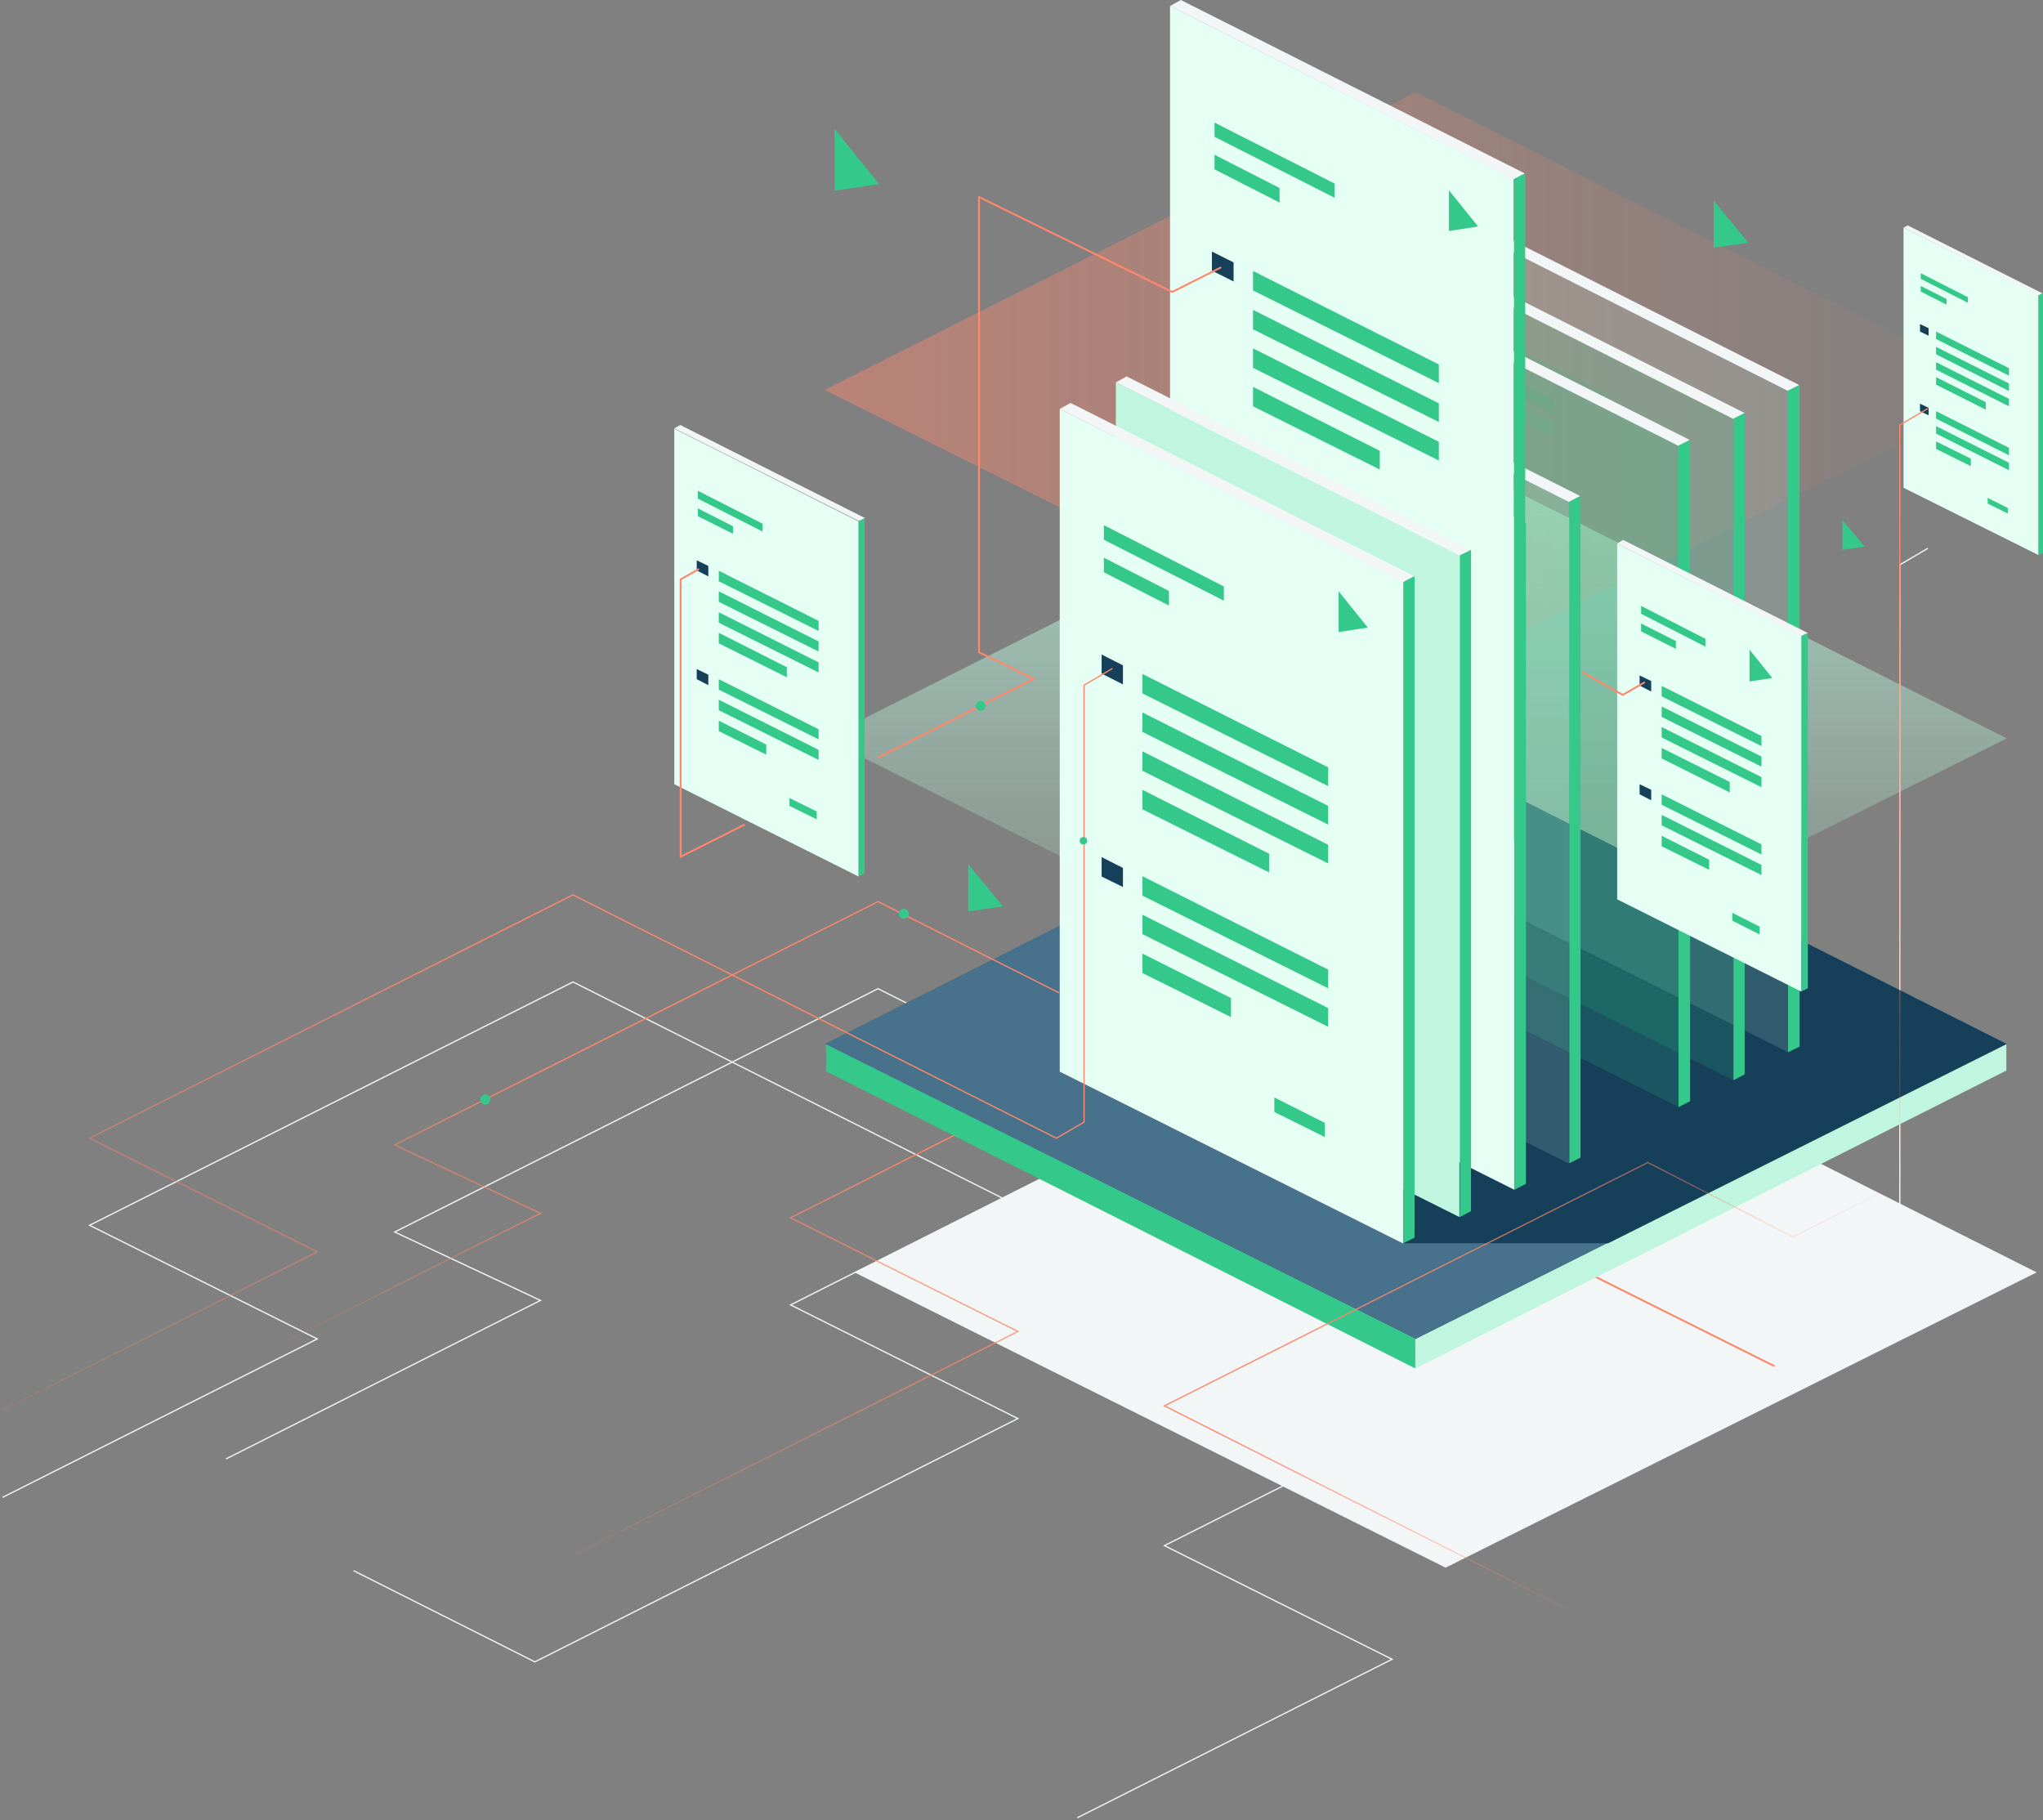 <svg width="825" height="735" viewBox="0 0 825 735" fill="none" xmlns="http://www.w3.org/2000/svg">
<rect x="0" y="0" width="825" height="735" fill="#808080" stroke="none"/>
<path d="M303.452 1.84248e-05L176.485 63.997L268.276 109.881L73.221 208.14L0 171.312" transform="translate(142.764 462.92)" stroke="#F2F6F6" stroke-width="0.5" stroke-miterlimit="10"/>
<path d="M2.24964e-09 299.305L127.118 235.309L35.176 189.424L230.382 91.165L425.588 189.424L436.759 183.085V6.49L448.082 4.60619e-06" transform="translate(1 305.343)" stroke="#F2F6F6" stroke-width="0.5" stroke-miterlimit="10"/>
<path d="M2.30364e-06 189.877L126.967 125.88L68.088 98.259L263.294 0L336.364 36.828" transform="translate(91.281 399.225)" stroke="#F2F6F6" stroke-width="0.5" stroke-miterlimit="10"/>
<path d="M9.21455e-06 512.577L127.118 448.581L35.176 402.696L230.382 304.437L288.959 334.473L332.136 312.739V6.641L343.459 -4.60619e-06" transform="translate(435.043 221.423)" stroke="#F2F6F6" stroke-width="0.5" stroke-miterlimit="10"/>
<path d="M0 120.145L238.685 -1.84248e-05L477.371 120.145L238.685 239.384L0 120.145Z" transform="translate(345.062 393.64)" fill="#F2F6F6"/>
<path d="M91.941 45.884L1.84291e-05 9.21238e-06" transform="translate(624.662 505.785)" stroke="#FF876C" stroke-width="0.75" stroke-miterlimit="10"/>
<path d="M303.452 -9.21238e-06L176.485 63.997L268.276 109.881L73.221 207.989L0 171.312" transform="translate(142.764 427.752)" stroke="url(#paint0_linear)" stroke-width="0.5" stroke-miterlimit="10"/>
<path d="M0 120.145L238.685 -4.60619e-06L477.371 120.145L238.685 239.384L0 120.145Z" transform="translate(332.986 301.418)" fill="#48718B"/>
<path d="M0 120.145L238.685 -4.60619e-06L477.371 120.145L238.685 239.384L0 120.145Z" transform="translate(332.986 178)" fill="url(#paint1_linear)" fill-opacity="0.7"/>
<path d="M0 120.145L238.685 1.15155e-06L477.371 120.145L238.685 239.384L0 120.145Z" transform="translate(332.986 37.281)" fill="url(#paint2_linear)"/>
<path d="M-9.21455e-06 -9.21238e-06V10.867L237.93 130.861L238.383 119.088L-9.21455e-06 -9.21238e-06Z" transform="translate(333.588 421.714)" fill="#34C88A"/>
<path d="M238.685 1.84248e-05V10.867L0 131.163V119.39L238.685 1.84248e-05Z" transform="translate(571.521 421.412)" fill="#C0F5DF"/>
<path d="M31.251 4.60619e-06H0V187.613H83.185L244.12 107.164L31.251 4.60619e-06Z" transform="translate(566.236 314.399)" fill="#163F59"/>
<path d="M-1.84291e-05 2.415L4.378 -2.30309e-06L143.272 70.034L138.742 72.449L-1.84291e-05 2.415Z" transform="translate(583.293 85.43)" fill="#F2F6F6"/>
<g opacity="0.4">
<path opacity="0.4" d="M-1.84291e-05 267.609V1.15155e-06L138.742 69.883V337.039L-1.84291e-05 267.609Z" transform="translate(583.293 87.844)" fill="#C0F5DF"/>
<path opacity="0.4" d="M1.84291e-05 2.30309e-06V5.886L48.462 30.489V24.602L1.84291e-05 2.30309e-06Z" transform="translate(601.262 134.936)" fill="#34C88A"/>
<path opacity="0.4" d="M1.84291e-05 0V5.886L26.269 19.32V13.433L1.84291e-05 0Z" transform="translate(601.262 147.917)" fill="#34C88A"/>
</g>
<path d="M1.84291e-05 2.264V269.42L4.68 267.156V0L1.84291e-05 2.264Z" transform="translate(722.037 155.464)" fill="#34C88A"/>
<path d="M1.84291e-05 2.415L4.378 -2.30309e-06L143.272 70.034L138.742 72.449L1.84291e-05 2.415Z" transform="translate(561.252 96.75)" fill="#F2F6F6"/>
<g opacity="0.4">
<path opacity="0.4" d="M1.84291e-05 267.609V-4.60619e-06L138.742 69.883V337.039L1.84291e-05 267.609Z" transform="translate(561.252 99.165)" fill="#34C88A"/>
<path opacity="0.4" d="M0 2.30309e-06V5.886L48.462 30.489V24.602L0 2.30309e-06Z" transform="translate(579.066 146.257)" fill="#34C88A"/>
<path opacity="0.4" d="M0 0V5.886L26.42 19.32V13.433L0 0Z" transform="translate(579.066 159.237)" fill="#34C88A"/>
</g>
<path d="M9.21455e-06 2.264V269.42L4.529 267.005V0L9.21455e-06 2.264Z" transform="translate(699.996 166.784)" fill="#34C88A"/>
<path d="M0 2.415L4.378 4.60619e-06L143.272 70.034L138.742 72.449L0 2.415Z" transform="translate(539.062 107.617)" fill="#F2F6F6"/>
<g opacity="0.4">
<path opacity="0.4" d="M0 267.609V2.30309e-06L138.742 69.883V337.039L0 267.609Z" transform="translate(539.062 110.032)" fill="#34C88A"/>
<path opacity="0.4" d="M-9.21455e-06 -2.30309e-06V5.886L48.462 30.489V24.602L-9.21455e-06 -2.30309e-06Z" transform="translate(557.029 157.124)" fill="#34C88A"/>
<path opacity="0.4" d="M-9.21455e-06 -4.60619e-06V5.886L26.269 19.32V13.433L-9.21455e-06 -4.60619e-06Z" transform="translate(557.029 170.104)" fill="#34C88A"/>
</g>
<path d="M-9.21455e-06 2.264V269.42L4.68 267.005V-4.60619e-06L-9.21455e-06 2.264Z" transform="translate(677.807 177.651)" fill="#34C88A"/>
<path d="M1.84291e-05 2.415L4.378 4.60619e-06L143.272 70.034L138.742 72.449L1.84291e-05 2.415Z" transform="translate(494.826 130.257)" fill="#F2F6F6"/>
<g opacity="0.4">
<path opacity="0.4" d="M1.84291e-05 267.609V0L138.742 69.883V337.039L1.84291e-05 267.609Z" transform="translate(494.826 132.823)" fill="#C0F5DF"/>
<path opacity="0.4" d="M9.21455e-06 -2.30309e-06V5.886L48.462 30.489V24.602L9.21455e-06 -2.30309e-06Z" transform="translate(512.791 179.764)" fill="#34C88A"/>
<path opacity="0.4" d="M9.21455e-06 4.60619e-06V5.736L26.269 19.169V13.282L9.21455e-06 4.60619e-06Z" transform="translate(512.791 192.896)" fill="#34C88A"/>
</g>
<path d="M1.84291e-05 2.264V269.42L4.529 267.156V-4.60619e-06L1.84291e-05 2.264Z" transform="translate(633.719 200.292)" fill="#34C88A"/>
<path d="M4.60727e-06 1.358L2.416 -4.60619e-06L76.995 37.583L74.58 38.79L4.60727e-06 1.358Z" transform="translate(272.291 171.614)" fill="#F2F6F6"/>
<path d="M4.60727e-06 143.54V-4.60619e-06L74.429 37.432V180.821L4.60727e-06 143.54Z" transform="translate(272.291 173.123)" fill="#E6FFF5"/>
<path d="M-4.60727e-06 4.226V-4.60619e-06L40.309 20.225V24.301L-4.60727e-06 4.226Z" transform="translate(290.256 230.479)" fill="#34C88A"/>
<path d="M-4.60727e-06 4.226V-4.60619e-06L40.309 20.225V24.301L-4.60727e-06 4.226Z" transform="translate(290.256 238.78)" fill="#34C88A"/>
<path d="M-4.60727e-06 4.226V4.60619e-06L40.309 20.225V24.301L-4.60727e-06 4.226Z" transform="translate(290.256 247.233)" fill="#34C88A"/>
<path d="M-4.60727e-06 4.226V-4.60619e-06L40.309 20.225V24.301L-4.60727e-06 4.226Z" transform="translate(290.256 274.25)" fill="#34C88A"/>
<path d="M-4.60727e-06 4.226V-4.60619e-06L40.309 20.225V24.301L-4.60727e-06 4.226Z" transform="translate(290.256 282.551)" fill="#34C88A"/>
<path d="M-4.60727e-06 4.60619e-06V4.226L19.173 13.735V9.66L-4.60727e-06 4.60619e-06Z" transform="translate(290.256 291.004)" fill="#34C88A"/>
<path d="M-4.60727e-06 4.60619e-06V4.226L27.477 17.961V13.886L-4.60727e-06 4.60619e-06Z" transform="translate(290.256 255.534)" fill="#34C88A"/>
<path d="M4.60727e-06 0V4.075L4.68 6.49V2.264L4.60727e-06 0Z" transform="translate(281.35 270.175)" fill="#163F59"/>
<path d="M4.60727e-06 -9.21238e-06V4.075L4.68 6.49V2.264L4.60727e-06 -9.21238e-06Z" transform="translate(281.35 226.252)" fill="#163F59"/>
<path d="M9.21455e-06 0V3.17L11.021 8.603V5.434L9.21455e-06 0Z" transform="translate(318.793 322.247)" fill="#34C88A"/>
<path d="M9.21455e-06 4.60619e-06V3.17L26.118 16.452V13.282L9.21455e-06 4.60619e-06Z" transform="translate(281.805 198.178)" fill="#34C88A"/>
<path d="M9.21455e-06 0V3.17L14.191 10.264V7.245L9.21455e-06 0Z" transform="translate(281.805 205.272)" fill="#34C88A"/>
<path d="M9.21455e-06 1.358V144.596L2.416 143.389V98.259V9.21238e-06L9.21455e-06 1.358Z" transform="translate(346.723 209.197)" fill="#34C88A"/>
<path d="M0 1.5L2.416 0L76.995 37.583L74 39L0 1.5Z" transform="translate(653 218)" fill="#F2F6F6"/>
<path d="M0 143.54V0L74.429 37.432V180.821L0 143.54Z" transform="translate(653.045 219.611)" fill="#E6FFF5"/>
<path d="M-9.21455e-06 4.226V0L40.309 20.225V24.301L-9.21455e-06 4.226Z" transform="translate(671.01 276.967)" fill="#34C88A"/>
<path d="M-9.21455e-06 4.226V0L40.309 20.225V24.301L-9.21455e-06 4.226Z" transform="translate(671.01 285.268)" fill="#34C88A"/>
<path d="M-9.21455e-06 4.226V0L40.309 20.225V24.301L-9.21455e-06 4.226Z" transform="translate(671.01 293.57)" fill="#34C88A"/>
<path d="M-9.21455e-06 4.226V0L40.309 20.225V24.301L-9.21455e-06 4.226Z" transform="translate(671.01 320.738)" fill="#34C88A"/>
<path d="M-9.21455e-06 4.226V0L40.309 20.225V24.301L-9.21455e-06 4.226Z" transform="translate(671.01 329.04)" fill="#34C88A"/>
<path d="M-9.21455e-06 9.21238e-06V4.226L19.173 13.735V9.66L-9.21455e-06 9.21238e-06Z" transform="translate(671.01 337.492)" fill="#34C88A"/>
<path d="M-9.21455e-06 9.21238e-06V4.226L27.477 17.961V13.735L-9.21455e-06 9.21238e-06Z" transform="translate(671.01 302.022)" fill="#34C88A"/>
<path d="M0 4.60619e-06V4.075L4.68 6.49V2.264L0 4.60619e-06Z" transform="translate(662.104 316.663)" fill="#163F59"/>
<path d="M0 -4.60619e-06V4.075L4.68 6.49V2.264L0 -4.60619e-06Z" transform="translate(662.104 272.741)" fill="#163F59"/>
<path d="M-1.84291e-05 -4.60619e-06V3.17L11.021 8.754V5.585L-1.84291e-05 -4.60619e-06Z" transform="translate(699.545 368.585)" fill="#34C88A"/>
<path d="M-9.21455e-06 9.21238e-06V3.17L25.967 16.452V13.282L-9.21455e-06 9.21238e-06Z" transform="translate(662.707 244.667)" fill="#34C88A"/>
<path d="M-9.21455e-06 4.60619e-06V3.17L14.04 10.264V7.094L-9.21455e-06 4.60619e-06Z" transform="translate(662.707 251.761)" fill="#34C88A"/>
<path d="M-1.84291e-05 1.207V144.596L2.567 143.389V-9.21238e-06L-1.84291e-05 1.207Z" transform="translate(727.477 255.685)" fill="#34C88A"/>
<path d="M9.21455e-06 0.906L1.661 -1.15155e-06L56.161 27.47L54.35 28.376L9.21455e-06 0.906Z" transform="translate(768.688 91.014)" fill="#F2F6F6"/>
<path d="M9.21455e-06 105.051V2.30309e-06L54.501 27.319V132.22L9.21455e-06 105.051Z" transform="translate(768.688 91.92)" fill="#E6FFF5"/>
<path d="M-1.84291e-05 3.019V-4.60619e-06L29.439 14.792V17.81L-1.84291e-05 3.019Z" transform="translate(781.818 133.88)" fill="#34C88A"/>
<path d="M-1.84291e-05 3.019V4.60619e-06L29.439 14.792V17.81L-1.84291e-05 3.019Z" transform="translate(781.818 140.068)" fill="#34C88A"/>
<path d="M-1.84291e-05 3.019V2.30309e-06L29.439 14.792V17.81L-1.84291e-05 3.019Z" transform="translate(781.818 146.257)" fill="#34C88A"/>
<path d="M-1.84291e-05 3.019V0L29.439 14.792V17.81L-1.84291e-05 3.019Z" transform="translate(781.818 166.029)" fill="#34C88A"/>
<path d="M-1.84291e-05 3.019V0L29.439 14.792V17.81L-1.84291e-05 3.019Z" transform="translate(781.818 172.067)" fill="#34C88A"/>
<path d="M-1.84291e-05 -2.30309e-06V3.019L14.04 9.962V6.943L-1.84291e-05 -2.30309e-06Z" transform="translate(781.818 178.255)" fill="#34C88A"/>
<path d="M-1.84291e-05 2.30309e-06V3.019L20.079 13.131V10.113L-1.84291e-05 2.30309e-06Z" transform="translate(781.818 152.294)" fill="#34C88A"/>
<path d="M0 0V3.019L3.472 4.679V1.66L0 0Z" transform="translate(775.328 163.01)" fill="#163F59"/>
<path d="M0 -4.60619e-06V3.019L3.472 4.679V1.66L0 -4.60619e-06Z" transform="translate(775.328 130.861)" fill="#163F59"/>
<path d="M-3.68582e-05 -4.60619e-06V2.264L8.152 6.339V4.075L-3.68582e-05 -4.60619e-06Z" transform="translate(802.654 201.046)" fill="#34C88A"/>
<path d="M1.84291e-05 -2.30309e-06V2.264L19.022 11.924V9.66L1.84291e-05 -2.30309e-06Z" transform="translate(775.631 110.334)" fill="#34C88A"/>
<path d="M1.84291e-05 0V2.264L10.417 7.547V5.283L1.84291e-05 0Z" transform="translate(775.631 115.466)" fill="#34C88A"/>
<path d="M1.84291e-05 0.906V105.806L1.812 104.9V2.30309e-06L1.84291e-05 0.906Z" transform="translate(823.188 118.334)" fill="#34C88A"/>
<path d="M9.21455e-06 2.415L4.378 2.30309e-06L143.272 70.034L138.742 72.449L9.21455e-06 2.415Z" transform="translate(472.785 140.974)" fill="#F2F6F6"/>
<path d="M9.21454e-06 267.609V0L138.742 69.883V337.039L9.21454e-06 267.609Z" transform="translate(472.785 143.389)" fill="#E6FFF5"/>
<path d="M-9.21455e-06 -4.60619e-06V5.886L48.462 30.489V24.602L-9.21455e-06 -4.60619e-06Z" transform="translate(490.6 190.481)" fill="#34C88A"/>
<path d="M-9.21454e-06 4.60619e-06V5.886L26.42 19.32V13.433L-9.21454e-06 4.60619e-06Z" transform="translate(490.6 203.461)" fill="#34C88A"/>
<path d="M0 2.264V269.42L4.68 267.005V4.60619e-06L0 2.264Z" transform="translate(611.529 211.008)" fill="#34C88A"/>
<path d="M-9.21455e-06 2.415L4.378 0L143.272 70.034L138.742 72.449L-9.21455e-06 2.415Z" transform="translate(472.482)" fill="#F2F6F6"/>
<path d="M-9.21454e-06 267.609V3.59859e-08L138.742 69.883V337.039L-9.21454e-06 267.609Z" transform="translate(472.482 2.415)" fill="#E6FFF5"/>
<path d="M9.21455e-06 7.849V0L75.033 37.734V45.281L9.21455e-06 7.849Z" transform="translate(505.996 109.428)" fill="#34C88A"/>
<path d="M9.21455e-06 7.849V2.30309e-06L75.033 37.734V45.281L9.21455e-06 7.849Z" transform="translate(505.996 125.126)" fill="#34C88A"/>
<path d="M9.21455e-06 7.849V-4.60619e-06L75.033 37.734V45.281L9.21455e-06 7.849Z" transform="translate(505.996 140.672)" fill="#34C88A"/>
<path d="M9.21455e-06 7.849V-2.30309e-06L75.033 37.734V45.281L9.21455e-06 7.849Z" transform="translate(505.996 191.085)" fill="#34C88A"/>
<path d="M9.21455e-06 7.849V-9.21238e-06L75.033 37.734V45.281L9.21455e-06 7.849Z" transform="translate(505.996 206.631)" fill="#34C88A"/>
<path d="M9.21455e-06 4.60619e-06V7.849L35.78 25.659V17.961L9.21455e-06 4.60619e-06Z" transform="translate(505.996 222.328)" fill="#34C88A"/>
<path d="M9.21455e-06 0V7.849L51.179 33.357V25.81L9.21455e-06 0Z" transform="translate(505.996 156.218)" fill="#34C88A"/>
<path d="M9.21455e-06 0V7.849L8.756 12.226V4.377L9.21455e-06 0Z" transform="translate(489.389 183.387)" fill="#163F59"/>
<path d="M9.21455e-06 4.60619e-06V7.698L8.756 12.075V4.377L9.21455e-06 4.60619e-06Z" transform="translate(489.389 101.58)" fill="#163F59"/>
<path d="M-9.21455e-06 4.60619e-06V5.886L20.381 16.15V10.264L-9.21455e-06 4.60619e-06Z" transform="translate(559.289 280.438)" fill="#34C88A"/>
<path d="M-1.84291e-05 -1.15155e-06V5.736L48.462 30.338V24.602L-1.84291e-05 -1.15155e-06Z" transform="translate(490.449 49.507)" fill="#34C88A"/>
<path d="M-1.84291e-05 2.30309e-06V5.886L26.269 19.32V13.433L-1.84291e-05 2.30309e-06Z" transform="translate(490.449 62.487)" fill="#34C88A"/>
<path d="M-9.21455e-06 2.264V269.269L4.529 267.005V2.30309e-06L-9.21455e-06 2.264Z" transform="translate(611.377 70.034)" fill="#34C88A"/>
<path d="M-9.21455e-06 2.415L4.378 -4.60619e-06L143.272 70.034L138.742 72.449L-9.21455e-06 2.415Z" transform="translate(450.594 151.992)" fill="#F2F6F6"/>
<path d="M-9.21454e-06 267.609V4.60619e-06L138.742 69.883V337.039L-9.21454e-06 267.609Z" transform="translate(450.594 154.407)" fill="#C0F5DF"/>
<path d="M-1.84291e-05 0V5.886L48.462 30.489V24.602L-1.84291e-05 0Z" transform="translate(468.559 201.499)" fill="#34C88A"/>
<path d="M-1.84291e-05 9.21238e-06V5.886L26.269 19.32V13.433L-1.84291e-05 9.21238e-06Z" transform="translate(468.559 214.48)" fill="#34C88A"/>
<path d="M-9.21455e-06 2.264V269.42L4.529 267.005V9.21238e-06L-9.21455e-06 2.264Z" transform="translate(589.486 222.026)" fill="#34C88A"/>
<path d="M-9.21455e-06 2.415L4.378 4.60619e-06L143.272 70.034L138.742 72.449L-9.21455e-06 2.415Z" transform="translate(427.945 162.709)" fill="#F2F6F6"/>
<path d="M-9.21454e-06 267.609V2.30309e-06L138.742 69.883V337.039L-9.21454e-06 267.609Z" transform="translate(427.945 165.124)" fill="#E6FFF5"/>
<path d="M0 7.849V4.60619e-06L75.033 37.734V45.281L0 7.849Z" transform="translate(461.312 272.137)" fill="#34C88A"/>
<path d="M0 7.849V9.21238e-06L75.033 37.734V45.281L0 7.849Z" transform="translate(461.312 287.683)" fill="#34C88A"/>
<path d="M0 7.849V0L75.033 37.734V45.281L0 7.849Z" transform="translate(461.312 303.381)" fill="#34C88A"/>
<path d="M0 7.849V-9.21238e-06L75.033 37.734V45.281L0 7.849Z" transform="translate(461.312 353.793)" fill="#34C88A"/>
<path d="M0 7.849V-4.60619e-06L75.033 37.734V45.281L0 7.849Z" transform="translate(461.312 369.339)" fill="#34C88A"/>
<path d="M0 9.21238e-06V7.849L35.78 25.659V17.961L0 9.21238e-06Z" transform="translate(461.312 385.037)" fill="#34C88A"/>
<path d="M0 4.60619e-06V7.849L51.179 33.357V25.81L0 4.60619e-06Z" transform="translate(461.312 318.927)" fill="#34C88A"/>
<path d="M9.21455e-06 4.60619e-06V7.849L8.605 12.075V4.377L9.21455e-06 4.60619e-06Z" transform="translate(444.857 346.095)" fill="#163F59"/>
<path d="M9.21455e-06 9.21238e-06V7.698L8.605 12.075V4.377L9.21455e-06 9.21238e-06Z" transform="translate(444.857 264.288)" fill="#163F59"/>
<path d="M-1.84291e-05 9.21238e-06V5.886L20.381 15.999V10.264L-1.84291e-05 9.21238e-06Z" transform="translate(514.605 443.147)" fill="#34C88A"/>
<path d="M1.84291e-05 0V5.886L48.462 30.489V24.753L1.84291e-05 0Z" transform="translate(445.764 212.065)" fill="#34C88A"/>
<path d="M1.84291e-05 -4.60619e-06V5.886L26.269 19.32V13.433L1.84291e-05 -4.60619e-06Z" transform="translate(445.764 225.196)" fill="#34C88A"/>
<path d="M-1.84291e-05 2.415V269.42L4.529 267.156V9.21238e-06L-1.84291e-05 2.415Z" transform="translate(566.689 232.592)" fill="#34C88A"/>
<path d="M2.24964e-09 299.305L127.118 235.46L35.176 189.575L230.382 91.316L425.588 189.575L436.759 183.085V6.641L448.082 -9.21238e-06" transform="translate(1 270.024)" stroke="url(#paint3_linear)" stroke-width="0.5" stroke-miterlimit="10" stroke-linecap="round" stroke-linejoin="round"/>
<path d="M199.781 503.527L0 402.696L195.206 304.437L253.782 334.473L296.96 312.739V6.641L308.283 0" transform="translate(470.219 164.973)" stroke="url(#paint4_linear)" stroke-width="0.5" stroke-miterlimit="10"/>
<path d="M25.816 103.24L0 116.22V4.226L7.398 -4.60619e-06" transform="translate(274.863 229.724)" stroke="#FF876C" stroke-width="0.75" stroke-miterlimit="10"/>
<path d="M138.139 28.527L118.663 38.338L40.611 1.15155e-06V183.84L62.804 194.556L-9.21455e-06 226.253" transform="translate(354.725 79.543)" stroke="#FF876C" stroke-width="0.75" stroke-miterlimit="10" stroke-linecap="round" stroke-linejoin="round"/>
<path d="M2.30364e-06 189.726L126.967 125.88L68.088 98.259L263.294 -4.60619e-06L336.364 36.828" transform="translate(91.281 364.057)" stroke="url(#paint5_linear)" stroke-width="0.5" stroke-miterlimit="10"/>
<circle cx="2" cy="2" r="2" transform="translate(194 442)" fill="#34C88A"/>
<circle cx="2" cy="2" r="2" transform="translate(363 367)" fill="#34C88A"/>
<circle cx="2" cy="2" r="2" transform="translate(394 283)" fill="#34C88A"/>
<circle cx="1.5" cy="1.5" r="1.5" transform="translate(436 338)" fill="#34C88A"/>
<path d="M25.514 4.075L16.607 9.207L0 4.60619e-06" transform="translate(638.703 271.382)" stroke="#FF876C" stroke-width="0.75" stroke-miterlimit="10"/>
<path d="M0 2.30309e-06L11.776 14.641L0 16.452V2.30309e-06Z" transform="translate(585.107 76.826)" fill="#34C88A"/>
<path d="M0 -4.60619e-06L11.776 14.641L0 16.452V-4.60619e-06Z" transform="translate(540.572 238.78)" fill="#34C88A"/>
<path d="M-9.21455e-06 4.60619e-06L9.209 11.471L-9.21455e-06 12.829V4.60619e-06Z" transform="translate(706.49 262.326)" fill="#34C88A"/>
<path d="M1.3398e-05 -1.28495e-05L9 10.737L1.3398e-05 12V-1.28495e-05Z" transform="translate(744 210)" fill="#34C88A"/>
<path d="M2.08413e-05 -5.08626e-06L14 17L2.08413e-05 19V-5.08626e-06Z" transform="translate(692 81)" fill="#34C88A"/>
<path d="M-2.67959e-05 6.69245e-06L18 22.368L-2.67959e-05 25V6.69245e-06Z" transform="translate(337 52)" fill="#34C88A"/>
<path d="M-2.08413e-05 2.03451e-05L14 17L-2.08413e-05 19V2.03451e-05Z" transform="translate(391 349)" fill="#34C88A"/>
<defs>
<linearGradient id="paint0_linear" x2="1" gradientUnits="userSpaceOnUse" gradientTransform="matrix(-161.5 173.5 -253.133 -235.625 358.803 148.561)">
<stop stop-color="#FF876C"/>
<stop offset="1" stop-color="#FF876C" stop-opacity="0"/>
</linearGradient>
<linearGradient id="paint1_linear" x2="1" gradientUnits="userSpaceOnUse" gradientTransform="translate(477.371) scale(477.371 239.384) rotate(90)">
<stop stop-color="#B5FFE0"/>
<stop offset="1" stop-color="#C0F5DF" stop-opacity="0"/>
</linearGradient>
<linearGradient id="paint2_linear" x2="1" gradientUnits="userSpaceOnUse" gradientTransform="translate(-347.986 -292.895) scale(825.399 825.205)">
<stop stop-color="#FF876C" stop-opacity="0.801"/>
<stop offset="1" stop-color="#FF876C" stop-opacity="0"/>
</linearGradient>
<linearGradient id="paint3_linear" x2="1" gradientUnits="userSpaceOnUse" gradientTransform="matrix(-169 254.5 -381.005 -253.006 366.003 213.479)">
<stop stop-color="#FF876C"/>
<stop offset="1" stop-color="#FF876C" stop-opacity="0"/>
</linearGradient>
<linearGradient id="paint4_linear" x2="1" gradientUnits="userSpaceOnUse" gradientTransform="matrix(135 101 -61.837 82.653 73.7 341.701)">
<stop stop-color="#FF876C"/>
<stop offset="1" stop-color="#FF876C" stop-opacity="0"/>
</linearGradient>
<linearGradient id="paint5_linear" x2="1" gradientUnits="userSpaceOnUse" gradientTransform="matrix(-138.463 194.443 -344.727 -245.48 340.545 122.74)">
<stop offset="0.303" stop-color="#FF876C"/>
<stop offset="1" stop-color="#FF876C" stop-opacity="0"/>
</linearGradient>
</defs>
</svg>
